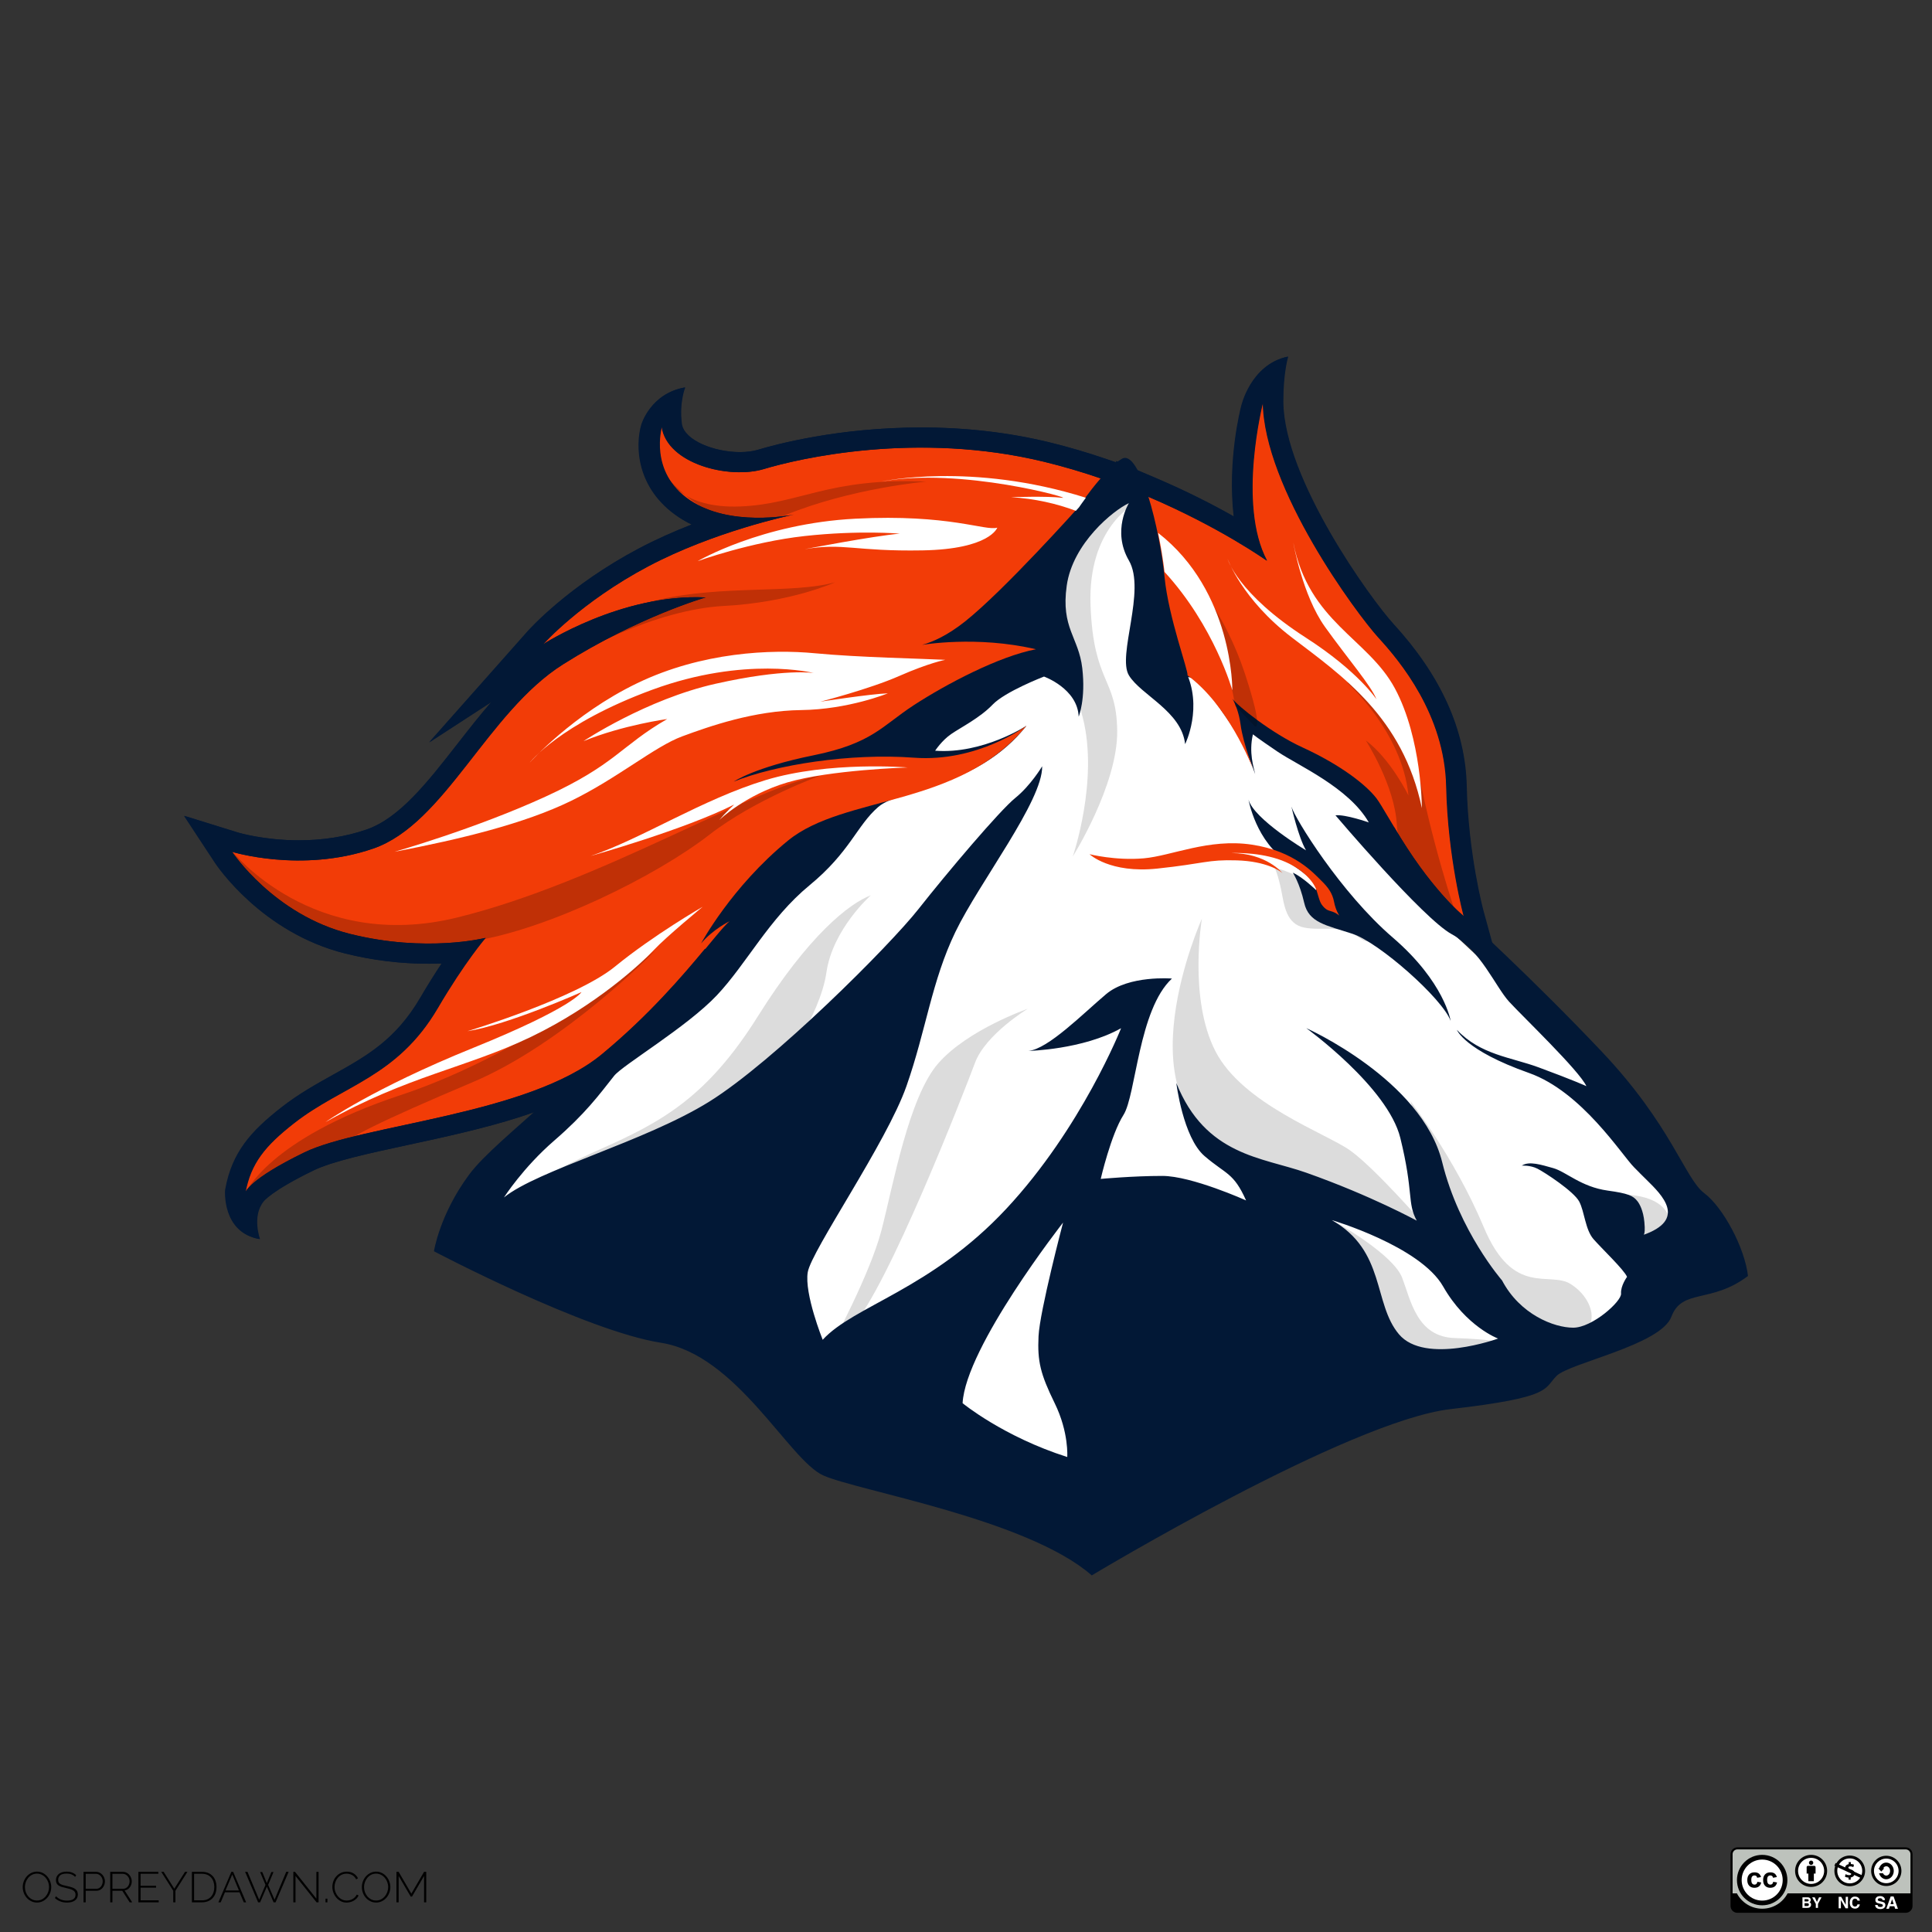 <?xml version="1.0" encoding="utf-8"?>
<!-- Generator: Adobe Illustrator 16.0.0, SVG Export Plug-In . SVG Version: 6.00 Build 0)  -->
<!DOCTYPE svg PUBLIC "-//W3C//DTD SVG 1.1//EN" "http://www.w3.org/Graphics/SVG/1.1/DTD/svg11.dtd">
<svg version="1.1" id="Layer_1" xmlns="http://www.w3.org/2000/svg" xmlns:xlink="http://www.w3.org/1999/xlink" x="0px" y="0px"
	 width="595.275px" height="595.279px" viewBox="0 0 595.275 595.279" enable-background="new 0 0 595.275 595.279"
	 xml:space="preserve">
<rect x="0" y="0" width="595.275" height="595.279" fill="#333333" stroke="none"/>
<g id="Layer_2">
	<g id="_x37_Wl2mV_1_">
	</g>
</g>
<g id="Layer_1_1_">
	<g>
		<path fill="#021836" d="M210.106,130.585c0.766,5.132,10.059,8.71,17.92,8.71c2.104,0,4.041-0.248,5.591-0.716
			c5.333-1.612,24.719-6.872,50.314-6.872c13.718,0,26.98,1.538,39.432,4.571c5.846,1.425,11.831,3.185,17.793,5.231l8.714,2.986
			l-6.044,6.952c-3.38,3.887-6.354,8.287-6.387,8.33l-0.234,0.351l-0.282,0.317c-0.82,0.923-17.917,20-30.441,31.382
			c4.89,0.391,9.617,1.109,14.132,2.167l18.785,4.397l14.56-10.979l-9.896,12.071l4.966,1.162l-7.021,1.345l-20.958,25.567
			c-11.737,14.324-27.265,19.979-41.854,24.109l-50.664,37.147c-0.671,0.562-2.981,3.358-5.021,5.827
			c-6.717,8.127-17.96,21.729-34.003,34.98c-15.392,12.715-41.175,18.271-63.922,23.181c-11.866,2.56-23.072,4.976-28.956,7.836
			c-12.991,6.313-15.345,9.483-15.438,9.617c-3.624,4.585-1.068,11.521-1.068,11.521c-11.68-2.008-10.61-15.113-10.61-15.113
			l0.04-0.238c2.063-11.417,7.9-17.903,17.283-25.241c5.283-4.133,10.655-7.127,15.854-10.021
			c10.363-5.775,19.315-10.771,26.9-23.704c2.394-4.076,4.628-7.613,6.617-10.604c-1.291,0.052-2.646,0.08-4.065,0.08
			c-8.659,0-17.314-1.064-25.728-3.167c-25.638-6.41-39.464-27.039-40.04-27.915l-9.53-14.479l16.561,5.142
			c0.062,0.021,7.979,2.396,18.749,2.396c7.452,0,14.477-1.117,20.875-3.322c10.178-3.505,18.833-14.592,27.994-26.326
			c3.412-4.371,6.871-8.806,10.527-13.021l-19.215,12.48l30.39-34.271c0.504-0.563,12.545-13.993,34.173-25.443
			c5.403-2.858,10.982-5.317,16.32-7.397c-1.442-0.697-2.813-1.48-4.106-2.354c-13.104-8.813-13.25-22.138-11.354-28.494
			c0,0,2.812-9.562,13.396-11.393C211.139,119.367,209.263,123.885,210.106,130.585z M272.606,253.482
			c-10.167,2.741-19.771,5.331-25.896,10.333c-2.316,1.896-4.486,3.854-6.506,5.812l35.903-17.101
			C274.933,252.855,273.763,253.17,272.606,253.482z M278.563,227.057c1.188,0.054,2.354,0.124,3.504,0.21
			c1.02,0.076,2.059,0.11,3.09,0.11c15.619,0,27.233-8.617,27.35-8.708l19.604-14.777l-11.75,2.25
			c-10.021,1.919-25.36,9.797-35.374,16.305c-2.192,1.426-4.064,2.836-5.875,4.199C278.927,226.784,278.745,226.92,278.563,227.057z
			"/>
		<path fill="#021836" d="M395.418,123.828c0.224,23.75,26.855,60.666,33.992,68.455c14.559,15.885,22.128,32.667,22.517,49.881
			c0.468,21.104,5.139,38.371,5.186,38.542l5.216,19.039l-15.173-12.626c-11.188-9.31-19.763-23.729-24.885-32.353
			c-1.312-2.202-2.545-4.282-3.104-5.014c-2.604-3.408-9.962-9.021-20.505-13.852c-2.577-1.182-5.258-2.653-7.859-4.251
			c0.356,1.053,0.744,2.134,1.159,3.229c0.242,0.604,0.438,1.104,0.57,1.478l-11.564,4.513c0-0.002-0.223-0.549-0.568-1.473
			c-1.767-4.378-8.183-18.926-18.191-26.312l-3.479-2.562l0.809-2.801c-0.268-1.012-0.737-2.605-1.166-4.062
			c-1.938-6.591-4.868-16.55-5.714-25.116c-0.737-7.493-2.602-16.778-4.748-23.667l-3.997-12.815l12.354,5.261
			c9.583,4.08,17.729,8.297,23.979,11.832c-1.965-17.337,2.042-32.979,2.312-34.009c0,0,2.865-12.894,14.362-15.266
			C396.916,109.878,395.382,114.784,395.418,123.828z"/>
		<path fill="#FFFFFF" d="M336.886,477.886c-16.189-11.688-44.644-19.086-63.944-24.107c-7.604-1.978-14.173-3.687-16.744-4.838
			c-2.555-1.146-7.343-6.785-11.565-11.76c-10.18-11.986-22.848-26.905-40.017-29.589c-18.052-2.82-51.733-19.277-63.682-25.325
			c1.246-3.923,3.767-10.134,8.564-16.627c2.896-3.914,8.855-9.213,15.165-14.824c12.62-11.224,26.922-23.943,31.209-37.34
			c0.484-1.521,1.005-3.18,1.562-4.966c5.816-18.646,16.65-53.35,36.138-67.023c18.78-13.188,29.018-23.688,32.869-27.646
			c0.324-0.332,0.59-0.604,0.801-0.815c1.522-0.855,4.688-2.777,12.023-7.394c3.854-0.013,11.771-1.257,21.921-9.332
			c12.312-9.797,34.701-34.793,35.646-35.853l0.282-0.314l0.236-0.354c2.442-3.625,5.779-7.862,8.429-10.556
			c2.516,5.726,5.703,18.354,6.78,29.312c0.918,9.325,2.896,14.469,4.345,18.229c0.926,2.4,1.332,3.521,1.282,4.734l-0.223,5.233
			l5.124,1.096c0.271,0.062,27.786,6.119,50.44,22.765c21.951,16.132,31.47,52.896,31.562,53.271l0.46,1.812l1.388,1.267
			c0.21,0.188,21.213,19.277,42.164,41.438c12.585,13.31,18.832,24.159,23.396,32.093c3.214,5.582,5.529,9.609,8.841,12.095
			c3.522,2.646,8.402,10.694,10.338,17.661c-2.994,1.612-5.759,2.256-8.456,2.885c-4.957,1.155-11.125,2.591-14.056,10.405
			c-1.525,2.979-14.354,7.51-19.83,9.438c-7.67,2.706-11.781,4.229-14.148,6.604c-0.849,0.848-1.452,1.613-1.936,2.228
			c-1.193,1.52-2.684,3.396-27.021,6.213C417.374,431.344,353.159,468.299,336.886,477.886z"/>
		<g opacity="0.14">
			<path d="M157.168,369.204c0,0,8.485-6.564,27.646-15.056c19.162-8.486,33.122-16.15,48.726-41.061
				c15.604-24.915,28.194-34.77,34.77-37.229c0,0-11.771,10.402-13.688,23.815s-15.056,31.479-15.056,31.479l-52.562,29.837
				L157.168,369.204z"/>
			<path d="M255.987,414.924c0,0,12.044-22.179,15.604-35.859c3.562-13.688,8.396-41.062,17.521-51.463
				c9.125-10.402,27.557-16.789,27.557-16.789s-12.956,7.848-16.235,16.604c-3.285,8.766-26.827,69.353-37.959,81.396
				C251.335,420.851,255.987,414.924,255.987,414.924z"/>
			<path d="M370.321,283.069c0,0-25.55,56.754,9.488,70.806c35.039,14.059,55.295,22.994,55.295,22.994h3.285
				c0,0-14.966-17.147-22.446-22.44c-7.482-5.291-33.029-14.233-41.427-30.479C366.123,307.705,370.321,283.069,370.321,283.069z"/>
			<path d="M412.11,376.868c0,0,17.154,9.679,19.896,16.79c2.732,7.117,4.562,18.248,16.236,18.614
				c11.685,0.365,14.964,1.46,14.964,1.46l2.562,3.104l-22.447,2.731l-17.703-4.19l-4.742-21.898L412.11,376.868z"/>
			<path d="M434.557,339.276c0,0,13.505,17.154,22.628,38.872c9.125,21.715,20.256,13.32,26.826,17.521
				c6.563,4.19,8.396,11.857,4.016,14.229c-4.379,2.372-13.139,1.277-13.139,1.277l-20.988-18.79l-7.847-22.083l-7.664-16.978
				L434.557,339.276z"/>
			<path d="M499.888,368.109c0,0,13.687-0.547,14.781,8.76c1.094,9.312-1.458,8.578-1.458,8.578l-8.766-3.833l-3.285-8.577
				L499.888,368.109z"/>
			<path d="M392.765,267.375c0,0,1.097,2.373,2.008,6.938c0.913,4.562,1.461,10.397,7.117,11.497
				c5.651,1.095,10.766-1.1,16.604,2.919c5.846,4.016,1.461-2.56,1.461-2.56l-16.06-10.312l-2.373-4.835
				C401.525,271.025,397.51,268.47,392.765,267.375z"/>
			<path d="M349.699,155.143c0,0-14.602,7.3-13.688,31.39c0.906,24.089,8.023,22.08,8.213,38.688
				c0.183,16.604-13.688,38.688-13.688,38.688s8.027-23.359,3.104-42.703c-4.933-19.345-10.402-26.097-10.402-26.097l2.374-12.773
				l9.123-20.069l13.688-9.854L349.699,155.143z"/>
		</g>
		<path fill="#021836" d="M336.39,485.402c0,0,79.028-47.588,110.562-51.237c31.533-3.646,28.613-6.198,32.634-10.22
			c4.014-4.015,32.111-9.489,35.396-18.249c3.285-8.76,12.153-3.926,23.6-12.547c-0.98-8.6-7.612-21.128-13.514-25.551
			c-5.896-4.422-10.075-20.883-31.448-43.484c-21.375-22.603-42.504-41.767-42.504-41.767s-9.82-39.062-33.901-56.751
			c-24.071-17.688-52.815-23.831-52.815-23.831c0.246-5.896-4.177-8.849-5.649-23.831c-1.477-14.987-7.617-39.56-13.021-36.605
			c-5.404,2.948-13.519,14.985-13.519,14.985s-22.848,25.552-34.884,35.132c-12.04,9.582-19.657,7.862-19.657,7.862
			s-13.268,8.354-14.002,8.6c-0.733,0.245-10.562,12.284-33.654,28.5c-23.099,16.214-34.15,56.751-40.05,75.182
			c-5.896,18.427-36.357,38.074-45.447,50.359c-9.095,12.284-10.812,23.584-10.812,23.584s46.594,24.543,69.953,28.193
			c23.358,3.65,39.418,36.134,50.004,40.878C264.243,459.349,316.559,468.023,336.39,485.402z M328.834,448.924
			c-19.716-6.271-32.245-16.585-32.245-16.585c0.926-17.319,30.956-55.646,30.956-55.646s-7.188,27.271-7.557,35.011
			c-0.367,7.738,0.555,11.606,4.978,20.641C329.386,441.364,328.834,448.924,328.834,448.924z M402.474,361.325
			c-13.542-4.788-31.012-5.167-40.034-27.646c0,0,2.054,16.799,8.688,22.512c6.639,5.712,8.936,5.021,12.807,13.678
			c0,0-16.771-7.554-25.803-7.554c-9.021,0-18.983,0.921-18.983,0.921s3.145-13.635,7.013-19.715
			c3.868-6.082,4.606-32.431,14.926-42.012c0,0-13.269-1.106-20.271,4.79c-7.001,5.896-17.871,16.952-23.954,17.505
			c0,0,16.77-0.367,28.562-7c0,0-12.159,30.771-35.379,55.646c-23.214,24.875-46.98,29.854-56.562,40.354
			c0,0-5.712-14.188-4.604-20.821c1.104-6.634,24.32-39.979,30.401-57.305s7.739-32.304,15.105-47.568
			c7.37-15.264,26.9-40.323,26.722-51.011c0,0-3.501,5.896-8.291,9.767c-4.791,3.869-21.007,23.031-29.854,34.271
			c-8.846,11.235-44.592,46.987-64.491,59.331c-19.896,12.346-52.695,21.006-63.197,29.479c0,0,5.896-9.212,15.479-17.506
			c9.581-8.291,13.722-13.958,18.471-19.969c2.604-3.296,22.438-15.039,31.647-24.804c9.213-9.771,16.032-23.591,28.562-33.905
			c12.528-10.317,14.559-18.431,21.188-24.143s30.467-5.771,45.636-24.998c0,0-13.391,8.783-28.128,7.683
			c0,0,2.024-3.138,4.978-5.159c2.946-2.026,8.844-4.979,12.715-9.028c3.866-4.055,15.847-8.66,15.847-8.66
			s10.318,3.688,10.688,12.35c0,0,2.211-5.348,1.104-14.93c-1.104-9.581-6.634-12.345-4.79-25.427
			c1.842-13.083,14.371-23.218,19.161-25.429c0,0-5.342,8.476,0,17.688c5.346,9.214-3.688,29.3,0,35.378
			c3.688,6.081,16.216,11.06,17.319,21.188c0,0,5.713-11.424,0-22.848c0,0,5.713,4.422,9.396,9.945
			c3.646,5.479,8.238,10.654,12.188,22.151c-0.449-2.12-2.011-6.606-0.697-12.265c0,0,1.354,1.119,7.617,5.354
			c6.266,4.239,21.919,11.021,28.088,21.789c0,0-7.319-2.555-10.27-2.187c0,0,27.011,31.852,35.854,36.644
			c8.848,4.79,13.45,16.217,17.688,20.82c4.232,4.604,21.559,21.188,23.771,25.979c0,0-3.972-1.821-14.714-5.784
			c-8.578-3.163-17.921-3.854-25.178-11.557c0,0,2.233,6.226,22.203,13.281c16.312,5.772,28.559,25.245,32.429,29.114
			c3.869,3.868-0.737-0.676,3.869,3.868c4.604,4.547,12.635,12.234-1.369,17.025c0,0,1.091,0.771,0.627-4.057
			c-0.344-3.604-1.479-5.588-2.121-6.416c-1.335-1.729-2.864-2.42-9.171-3.293c-8.212-1.135-12.854-5.829-16.796-6.927
			c-3.593-0.999-7.427-2.271-9.679-0.763c0,0,2.577-0.188,4.789,0.924c2.212,1.104,11.233,7,12.896,10.134
			c1.66,3.134,1.844,8.66,4.423,11.605c2.579,2.947,9.396,9.396,10.318,11.605c0,0-2.027,2.766-1.845,5.16
			c0.186,2.396-8.85,10.503-14.739,10.503c-5.896,0-16.399-4.055-21.927-14.561c0,0-13.191-15.115-18.435-36.401
			c-6.262-25.458-41.888-41.335-41.888-41.335s25.115,18.146,28.979,33.837c4.168,16.926,2.058,19.997,5.063,25.475
			C436.516,376.135,422.694,368.478,402.474,361.325z M410.348,375.929c0,0,27.218,8.021,34.296,20.438
			c7.079,12.41,16.934,16.062,16.934,16.062s-22.507,8.171-30.537-1.319C423.01,401.616,427.01,385.422,410.348,375.929z"/>
		<path fill="#021836" d="M384.687,246.396c0,0,2.248,13.067,12.37,19.396s8.434,8.438,8.434,8.438s-4.217-4.076-7.167-5.343
			c0,0,2.107,3.095,3.514,9.274c1.405,6.188,6.747,6.888,14.898,9.562c8.15,2.669,27.688,19.913,30.222,26.823
			c0,0-1.824-11.931-17.854-25.699c-16.021-13.775-30.225-36.826-31.203-40.345c0,0,2.11,9.417,4.499,13.493
			C402.399,261.997,386.375,252.44,384.687,246.396z"/>
		<path fill="#F23C07" d="M412.66,282.098c0,0-1.125-1.617-1.616-4.222c-0.494-2.601-1.761-4.427-3.938-6.531
			c-2.177-2.109-8.151-9.141-21.438-11.104c-13.278-1.967-24.598,3.444-33.237,4.218c-8.646,0.772-16.729-1.266-16.729-1.266
			s6.253,5.974,20.872,4.428c14.614-1.547,15.39-2.812,24.526-2.53c9.136,0.281,13.354,3.271,14.056,3.938
			c0,0-4.92-6.188-15.812-6.188c0,0,7.443-0.422,14.336,1.827c6.889,2.249,11.028,6.606,12.02,9.839
			c0.983,3.232,1.053,3.866,2.389,5.201S410.481,280.341,412.66,282.098z"/>
		<path fill="#F23C07" d="M319.192,200.045c-11.549,2.211-27.763,10.812-37.59,17.197c-9.828,6.388-12.773,11.793-30.956,15.479
			c-18.187,3.686-24.567,8.104-24.567,8.104c12.775-5.159,35.868-8.846,55.522-7.37c19.648,1.479,34.642-9.827,34.642-9.827
			c-20.793,25.366-56.016,21.133-73.458,35.377c-17.443,14.25-26.779,31.693-26.779,31.693c3.688-4.423,8.849-6.88,8.849-6.88
			c-3.688,2.703-16.706,22.357-39.312,41.029c-22.603,18.672-73.95,21.619-91.639,30.218c-17.688,8.604-18.265,12.521-18.265,12.521
			c1.643-9.154,6.117-14.56,15.009-21.511c15.021-11.749,31.754-14.104,44.284-35.479c8.334-14.224,14.735-21.621,14.735-21.621
			s-18.18,4.667-41.766-1.229c-23.585-5.896-36.36-25.306-36.36-25.306s21.375,6.634,43.485-0.981
			c22.112-7.612,35.133-42.011,58.473-56.752c23.339-14.737,43.979-20.637,43.979-20.637c-26.042-1.229-50.119,14.494-50.119,14.494
			s11.548-13.021,32.431-24.075c20.227-10.706,43.438-15.652,44.892-15.955c-1.265,0.258-19.775,3.865-32.112-4.438
			c-12.774-8.604-8.604-22.604-8.604-22.604c1.726,11.547,20.888,16.215,31.447,13.021c10.563-3.194,47.171-11.792,86.479-2.211
			c6.009,1.464,11.776,3.189,17.249,5.067c-3.688,4.242-6.853,8.937-6.853,8.937s-22.849,25.551-34.887,35.132
			c-5.432,4.324-9.961,6.343-13.297,7.26C284.111,198.706,300.826,195.746,319.192,200.045z"/>
		<path fill="#F23C07" d="M445.719,242.302c-0.491-22.111-14.249-38.591-20.889-45.827c-6.631-7.24-35.375-46.062-35.621-72.596
			c0,0-8.104,31.446,1.229,48.895c0,0-14.416-10.296-36.609-19.746c2.381,7.631,4.271,17.452,5,24.906
			c1.215,12.342,7.411,28.922,7.06,30.152c12.333,9.096,19.441,26.735,20.837,30.443c0,0-3.668-9.034-4.495-15.33
			c-0.479-3.659-1.729-6.604-2.534-7.938c1.666,2.273,12.062,10.646,21.56,14.998c11.792,5.4,19.654,11.547,22.854,15.723
			c3.19,4.178,13.332,24.969,27.021,36.36C451.119,282.347,446.205,264.413,445.719,242.302z"/>
		<g opacity="0.21">
			<path d="M75.548,367.737c0,0,6.938-16.788,47.812-30.293c40.878-13.505,78.473-44.527,78.473-44.527
				s-27.734,28.473-56.208,40.518c-28.47,12.044-39.418,17.519-41.604,20.438C101.827,356.787,75.548,367.737,75.548,367.737z"/>
			<path d="M71.534,262.257c0,0,24.817,31.394,69.347,20.438c44.528-10.948,90.879-40.147,112.054-43.798
				c0,0-20.25,7.312-34.312,18.249c-16.425,12.771-49.64,29.193-72.997,32.85C122.266,293.646,87.593,292.551,71.534,262.257z"/>
			<path d="M167.889,198.021c0,0,14.6-8.396,34.674-13.145c20.074-4.739,41.604-1.82,54.747-5.476c0,0-13.505,6.205-34.312,7.301
				c-20.805,1.095-45.983,14.233-53.647,20.438S167.889,198.021,167.889,198.021z"/>
			<path d="M205.847,147.289c0,0,4.016,9.489,22.265,8.76c18.249-0.729,27.191-8.938,57.303-7.665c0,0-23.104,1.979-43.615,10.401
				C221.359,167.18,205.847,147.289,205.847,147.289z"/>
			<path d="M380.582,217.456c0,0-3.832-23.812-13.141-39.688c0,0,10.129,11.497,16.146,29.837
				c6.021,18.34,3.017,16.146,3.017,16.146L380.582,217.456z"/>
			<path d="M420.821,228.132c0,0,9.033,13.96,9.581,26.279c0.547,12.317,18.066,26.825,18.066,26.825s-7.396-21.352-12.045-46.534
				l-18.613-24.363h-2.738c0,0,16.978,15.061,18.895,34.77C433.965,245.104,428.486,233.88,420.821,228.132z"/>
		</g>
		<path fill="#021836" d="M353.691,153.028c22.194,9.45,36.61,19.746,36.61,19.746c-9.34-17.443-1.229-48.895-1.229-48.895
			c0.245,26.533,28.989,65.354,35.621,72.596c6.634,7.235,20.396,23.716,20.883,45.827c0.49,22.106,5.404,40.045,5.404,40.045
			s-10.764-9.166-21.488-27.584l3.37,13.335l14.149,19.021l15.173,12.626l-5.216-19.039c-0.047-0.172-4.718-17.438-5.188-38.542
			c-0.383-17.214-7.957-33.996-22.51-49.881c-7.137-7.79-33.773-44.705-33.993-68.455c-0.035-9.044,1.497-13.95,1.497-13.95
			c-11.497,2.372-14.366,15.266-14.366,15.266c-0.266,1.025-4.271,16.671-2.308,34.009c-6.252-3.535-14.398-7.751-23.981-11.832
			l-6.45-2.746l0.062-0.068l-1.134-0.39l-4.831-2.057l0.139,0.441l-2.887-0.986c-5.962-2.052-11.948-3.812-17.793-5.231
			c-12.446-3.033-25.714-4.571-39.438-4.571c-25.595,0-44.979,5.265-50.312,6.872c-1.549,0.47-3.481,0.716-5.59,0.716
			c-7.863,0-17.156-3.573-17.925-8.71c-0.844-6.696,1.032-11.218,1.032-11.218c-10.583,1.824-13.393,11.396-13.393,11.396
			c-1.896,6.354-1.747,19.675,11.354,28.489c1.294,0.872,2.665,1.654,4.109,2.354c-5.336,2.08-10.914,4.54-16.323,7.401
			c-21.628,11.446-33.668,24.879-34.17,25.44l-30.39,34.271l19.209-12.478c-3.659,4.215-7.12,8.646-10.531,13.021
			c-9.163,11.733-17.817,22.822-27.995,26.33c-6.396,2.205-13.424,3.317-20.877,3.317c-10.77,0-18.683-2.378-18.749-2.396
			l-16.556-5.14l9.525,14.479c0.577,0.875,14.402,21.506,40.041,27.915c8.408,2.103,17.062,3.167,25.729,3.167
			c1.42,0,2.776-0.028,4.063-0.08c-1.986,2.987-4.229,6.524-6.613,10.604c-7.586,12.938-16.539,17.929-26.903,23.707
			c-5.195,2.896-10.567,5.89-15.853,10.021c-9.385,7.338-15.222,13.824-17.281,25.241l-0.041,0.24c0,0-1.067,13.104,10.606,15.113
			c0,0-2.556-6.938,1.067-11.521c0.094-0.133,2.446-3.302,15.438-9.617c5.885-2.854,17.093-5.271,28.953-7.836
			c22.748-4.905,48.53-10.466,63.924-23.18c16.045-13.254,27.284-26.854,34.006-34.981l-6.146-2.312
			c-6.674,8.049-17.256,20.479-31.812,32.508c-22.604,18.672-73.948,21.619-91.642,30.218
			c-17.084,8.311-18.204,12.241-18.261,12.501c-0.001,0.006-0.002,0.011-0.003,0.021c0,0,0.001-0.011,0.003-0.021
			c1.646-9.145,6.124-14.542,15.005-21.489c15.021-11.744,31.755-14.104,44.285-35.479c8.334-14.224,14.739-21.621,14.739-21.621
			s-18.184,4.667-41.769-1.229C84.176,281.857,71.4,262.447,71.4,262.447s21.375,6.634,43.486-0.981
			c22.107-7.612,35.132-42.011,58.472-56.752c23.34-14.737,43.977-20.637,43.977-20.637c-26.041-1.229-50.118,14.494-50.118,14.494
			s11.552-13.021,32.435-24.075c20.222-10.706,43.437-15.647,44.887-15.955c-1.26,0.258-19.771,3.865-32.109-4.438
			c-12.772-8.604-8.601-22.604-8.601-22.604c1.72,11.547,20.883,16.215,31.445,13.021c10.562-3.194,47.171-11.792,86.479-2.211
			c6.014,1.464,11.782,3.189,17.25,5.067"/>
		<g>
			<path fill="#FFFFFF" d="M100.29,345.733c0,0,14.495-10.318,45.452-22.848c30.954-12.53,33.411-17.198,33.411-17.198
				s-22.604,10.072-35.133,12.039c0,0,33.412-10.074,45.45-19.9c12.034-9.828,27.021-18.427,27.021-18.427
				s-11.057,9.09-14.987,13.268c-3.93,4.182-17.935,17.196-37.835,26.777C143.776,329.027,125.596,331.484,100.29,345.733z"/>
			<path fill="#FFFFFF" d="M279.636,236.467c0,0-24.142-2.022-43.673,3.87c-19.527,5.896-38.511,18.241-53.983,23.399
				c0,0,28.93-8.106,44.224-15.846c0,0-2.765,2.58-4.604,4.791c0,0,7.922-7.739,21.005-11.609
				C255.683,237.204,279.636,236.467,279.636,236.467z"/>
			<path fill="#FFFFFF" d="M121.542,262.448c0,0,24.689-7.002,46.438-16.951c21.744-9.95,23.217-15.663,37.59-23.954
				c0,0-13.636,1.848-25.796,6.817c0,0,19.348-12.897,40.721-17.688c21.374-4.791,30.219-3.312,30.219-3.312
				s-21.188-5.343-49.75,5.16c-28.562,10.503-37.771,22.479-37.771,22.479s13.269-14.926,33.167-24.508
				c19.896-9.582,41.271-10.502,54.726-9.213c13.451,1.29,33.354,1.659,40.169,2.022c0,0-4.976,0.926-14.188,4.979
				c-9.213,4.055-24.322,7.924-24.322,7.924s15.479-2.396,20.821-2.58c0,0-12.161,4.979-26.722,5.159
				c-14.559,0.185-28.188,4.976-36.668,8.107c-8.478,3.133-19.896,12.896-34.271,19.896
				C161.526,253.788,141.811,258.578,121.542,262.448z"/>
			<path fill="#FFFFFF" d="M214.961,172.897c0,0,19.722-11.607,48.646-13.083c28.93-1.479,39.98,3.87,43.67,2.765
				c0,0-2.212,6.633-23.032,7.002c-20.822,0.369-24.323-2.396-36.301-0.369c0,0,21.007-4.055,29.298-4.791
				c0,0-12.529-1.104-29.298,0.736C231.176,167.001,214.961,172.897,214.961,172.897z"/>
			<g>
				<path fill="#FFFFFF" d="M327.175,153.366c-4.421-0.554-15.656-0.186-15.656-0.186c7.356,0.465,13.997,1.97,19.968,4.213
					c0.625-0.691,0.975-1.081,0.975-1.081s0.812-1.208,2.101-2.951c-35.404-11.146-63.022-4.972-63.022-4.972
					C295.852,143.785,331.597,153.919,327.175,153.366z"/>
				<path fill="#FFFFFF" d="M356.827,164.191c0.862,4.142,1.546,8.312,1.979,12.022c15.392,16.77,20.888,36.479,20.888,36.479
					S380.083,182.281,356.827,164.191z"/>
			</g>
			<path fill="#FFFFFF" d="M438.1,248.996c0,0,0-21.373-8.293-36.852c-8.291-15.479-26.533-20.453-31.324-44.959
				c0,0,2.767,16.214,9.769,25.979c7.001,9.771,14.188,18.062,15.852,22.295c0,0-5.6-8.588-21.743-18.979
				c-21.188-13.635-24.14-24.321-24.14-24.321s4.422,12.528,19.896,24.321C413.594,208.275,432.204,220.99,438.1,248.996z"/>
		</g>
	</g>
</g>
<g>
	<path fill="#BDC2BC" d="M534.992,588.913c-0.739,0-1.34-0.602-1.34-1.341v-16.588c0-0.739,0.601-1.339,1.34-1.339h52.497
		c0.738,0,1.339,0.6,1.339,1.339v16.588c0,0.739-0.601,1.341-1.339,1.341H534.992z"/>
	<g>
		<path d="M558.027,571.51c-2.725,0-4.935,2.21-4.935,4.934c0,2.729,2.21,4.938,4.935,4.938c2.728,0,4.938-2.21,4.938-4.938
			C562.964,573.719,560.755,571.51,558.027,571.51z"/>
		<path fill="#FFFFFF" d="M558.027,580.461c-2.219,0-4.015-1.798-4.015-4.019c0-2.217,1.797-4.014,4.015-4.014
			c2.219,0,4.019,1.798,4.019,4.014C562.046,578.664,560.246,580.461,558.027,580.461z"/>
		<g>
			<path d="M559.402,575.293c0-0.219-0.182-0.398-0.398-0.398h-1.952c-0.221,0-0.401,0.181-0.401,0.398v1.985h0.528v2.338h1.694
				v-2.338h0.527L559.402,575.293L559.402,575.293z"/>
			<path d="M558.695,573.942c0,0.37-0.3,0.668-0.667,0.668c-0.371,0-0.67-0.299-0.67-0.668s0.301-0.67,0.67-0.67
				C558.395,573.272,558.695,573.571,558.695,573.942z"/>
		</g>
	</g>
	<path d="M587.175,569.198h-51.868c-1.157,0-2.102,0.943-2.102,2.102v15.96c0,1.158,0.943,2.1,2.102,2.1h51.868
		c1.158,0,2.102-0.94,2.102-2.1V571.3C589.275,570.141,588.332,569.198,587.175,569.198z M588.644,583.375h-37.865
		c-1.477,2.809-4.417,4.725-7.81,4.725s-6.333-1.916-7.809-4.725h-1.326V571.3c0-0.812,0.658-1.471,1.47-1.471h51.869
		c0.811,0,1.471,0.658,1.471,1.471V583.375L588.644,583.375z"/>
	<g>
		<path fill="#FFFFFF" d="M557.773,584.933c0.1,0.14,0.15,0.302,0.15,0.495c0,0.198-0.052,0.357-0.151,0.479
			c-0.057,0.066-0.14,0.131-0.25,0.187c0.168,0.061,0.294,0.155,0.378,0.289c0.085,0.13,0.127,0.289,0.127,0.477
			c0,0.192-0.049,0.365-0.145,0.519c-0.062,0.104-0.14,0.188-0.23,0.256c-0.104,0.078-0.225,0.137-0.369,0.164
			c-0.141,0.028-0.294,0.043-0.459,0.043h-1.466v-3.256h1.573C557.326,584.594,557.607,584.706,557.773,584.933z M556.009,585.151
			v0.717h0.79c0.143,0,0.257-0.026,0.345-0.08s0.133-0.147,0.133-0.286c0-0.15-0.059-0.248-0.176-0.301
			c-0.1-0.033-0.228-0.05-0.383-0.05H556.009L556.009,585.151z M556.009,586.407v0.869h0.789c0.143,0,0.25-0.02,0.328-0.058
			c0.145-0.071,0.217-0.206,0.217-0.407c0-0.17-0.07-0.285-0.208-0.35c-0.077-0.034-0.188-0.056-0.327-0.056L556.009,586.407
			L556.009,586.407z"/>
		<path fill="#FFFFFF" d="M560.469,584.586h0.771l-1.089,2.034v1.222h-0.68v-1.222l-1.127-2.034h0.8l0.677,1.418L560.469,584.586z"
			/>
	</g>
	<g>
		<g>
			<path fill="#FFFFFF" d="M566.517,584.426h0.776l1.403,2.473v-2.473h0.692v3.545h-0.742l-1.443-2.517v2.517h-0.688
				L566.517,584.426L566.517,584.426z"/>
			<path fill="#FFFFFF" d="M570.425,584.797c0.285-0.292,0.647-0.437,1.09-0.437c0.591,0,1.02,0.195,1.295,0.587
				c0.148,0.221,0.229,0.439,0.242,0.661h-0.741c-0.048-0.17-0.106-0.299-0.183-0.384c-0.132-0.153-0.328-0.229-0.586-0.229
				c-0.265,0-0.473,0.107-0.623,0.324c-0.152,0.219-0.229,0.525-0.229,0.923c0,0.399,0.08,0.696,0.241,0.895
				c0.161,0.197,0.365,0.299,0.614,0.299c0.252,0,0.447-0.086,0.581-0.256c0.072-0.09,0.136-0.229,0.183-0.41h0.736
				c-0.066,0.387-0.226,0.699-0.486,0.943c-0.262,0.241-0.594,0.36-1.002,0.36c-0.505,0-0.901-0.163-1.19-0.489
				c-0.288-0.328-0.434-0.777-0.434-1.353C569.93,585.607,570.095,585.133,570.425,584.797z"/>
		</g>
	</g>
	<g>
		<path fill="#FFFFFF" d="M578.517,586.944c0.022,0.173,0.073,0.303,0.145,0.389c0.132,0.154,0.354,0.233,0.673,0.233
			c0.19,0,0.347-0.021,0.465-0.062c0.225-0.078,0.338-0.226,0.338-0.438c0-0.125-0.055-0.223-0.166-0.291
			c-0.113-0.066-0.285-0.126-0.525-0.178l-0.411-0.088c-0.401-0.093-0.679-0.188-0.829-0.294c-0.254-0.173-0.383-0.448-0.383-0.819
			c0-0.339,0.126-0.619,0.376-0.846c0.249-0.224,0.617-0.336,1.102-0.336c0.401,0,0.748,0.104,1.033,0.315
			c0.284,0.213,0.436,0.521,0.45,0.922h-0.762c-0.014-0.227-0.117-0.387-0.306-0.484c-0.126-0.065-0.282-0.096-0.473-0.096
			c-0.209,0-0.375,0.041-0.499,0.122c-0.126,0.083-0.188,0.196-0.188,0.346c0,0.135,0.062,0.236,0.186,0.303
			c0.079,0.043,0.246,0.096,0.502,0.155l0.665,0.156c0.292,0.068,0.513,0.162,0.655,0.276c0.227,0.179,0.339,0.435,0.339,0.771
			c0,0.351-0.134,0.637-0.4,0.863c-0.269,0.229-0.646,0.344-1.134,0.344c-0.5,0-0.891-0.112-1.176-0.339
			c-0.287-0.224-0.432-0.536-0.432-0.929L578.517,586.944L578.517,586.944z"/>
		<path fill="#FFFFFF" d="M582.542,584.325h0.896l1.34,3.791h-0.858l-0.249-0.778h-1.396l-0.255,0.778h-0.828L582.542,584.325z
			 M582.486,586.681h0.972l-0.479-1.49L582.486,586.681z"/>
	</g>
	<g>
		<circle cx="542.95" cy="579.28" r="7.771"/>
		<circle fill="#FFFFFF" cx="542.95" cy="579.278" r="6.322"/>
		<g>
			<path d="M542.597,578.348l-1.188,0.215c-0.041-0.237-0.131-0.416-0.273-0.537c-0.143-0.119-0.325-0.178-0.55-0.178
				c-0.302,0-0.537,0.104-0.72,0.31c-0.18,0.204-0.268,0.555-0.268,1.038c0,0.539,0.09,0.921,0.271,1.146
				c0.183,0.223,0.426,0.332,0.73,0.332c0.229,0,0.417-0.064,0.562-0.195c0.146-0.131,0.249-0.354,0.311-0.67l1.182,0.199
				c-0.123,0.545-0.354,0.954-0.707,1.229c-0.348,0.276-0.813,0.416-1.399,0.416c-0.668,0-1.197-0.21-1.594-0.629
				c-0.396-0.42-0.592-1.004-0.592-1.746c0-0.75,0.198-1.337,0.594-1.754c0.397-0.42,0.936-0.627,1.613-0.627
				c0.555,0,0.995,0.118,1.322,0.355C542.219,577.497,542.453,577.86,542.597,578.348z"/>
			<path d="M547.477,578.348l-1.188,0.215c-0.039-0.237-0.131-0.416-0.272-0.537c-0.144-0.119-0.325-0.178-0.551-0.178
				c-0.301,0-0.539,0.104-0.72,0.31c-0.178,0.204-0.268,0.555-0.268,1.038c0,0.539,0.09,0.921,0.271,1.146
				c0.182,0.223,0.426,0.332,0.729,0.332c0.229,0,0.417-0.064,0.562-0.195c0.146-0.131,0.25-0.354,0.311-0.67l1.183,0.199
				c-0.123,0.545-0.356,0.954-0.708,1.229c-0.349,0.276-0.814,0.416-1.4,0.416c-0.668,0-1.197-0.21-1.593-0.629
				c-0.396-0.42-0.592-1.004-0.592-1.746c0-0.75,0.196-1.337,0.595-1.754c0.396-0.42,0.934-0.627,1.612-0.627
				c0.554,0,0.994,0.118,1.322,0.355C547.1,577.497,547.337,577.86,547.477,578.348z"/>
		</g>
	</g>
	<g>
		<path d="M569.93,571.719c-2.61,0-4.727,2.115-4.727,4.726c0,2.612,2.115,4.729,4.727,4.729s4.728-2.113,4.728-4.729
			C574.658,573.834,572.546,571.719,569.93,571.719z"/>
		<circle fill="#FFFFFF" cx="569.93" cy="576.447" r="3.846"/>
		
			<rect x="569.488" y="571.955" transform="matrix(0.422 -0.906 0.906 0.422 -193.324 849.44)" width="0.924" height="8.958"/>
		<g>
			<path d="M569.58,579.151v-0.637c-0.444-0.013-0.877-0.14-1.129-0.277l0.197-0.776c0.279,0.153,0.672,0.292,1.101,0.292
				c0.382,0,0.646-0.151,0.646-0.409c0-0.252-0.223-0.41-0.709-0.578c-0.711-0.238-1.196-0.568-1.196-1.215
				c0-0.59,0.411-1.047,1.122-1.181v-0.631h0.65v0.584c0.443,0.015,0.742,0.115,0.968,0.222l-0.199,0.748
				c-0.167-0.079-0.478-0.232-0.954-0.232c-0.434,0-0.571,0.193-0.571,0.381c0,0.212,0.231,0.356,0.798,0.564
				c0.796,0.276,1.107,0.643,1.107,1.246c0,0.591-0.411,1.09-1.182,1.221v0.684L569.58,579.151L569.58,579.151z"/>
		</g>
	</g>
	<g>
		<path d="M581.185,571.784c-2.571,0-4.66,2.086-4.66,4.658c0,2.576,2.089,4.665,4.66,4.665c2.576,0,4.665-2.089,4.665-4.665
			C585.852,573.87,583.761,571.784,581.185,571.784z"/>
		<path fill="#FFFFFF" d="M581.185,580.238c-2.092,0-3.789-1.698-3.789-3.794c0-2.091,1.695-3.79,3.789-3.79
			c2.096,0,3.793,1.696,3.793,3.79C584.979,578.538,583.281,580.238,581.185,580.238z"/>
		<path d="M581.185,573.885c-1.016,0-1.874,0.733-2.182,1.746h-0.294l0.933,1.016l0.93-1.016h-0.348
			c0.215-0.37,0.563-0.616,0.96-0.616c0.65,0,1.179,0.646,1.179,1.443c0,0.793-0.526,1.44-1.179,1.44
			c-0.432,0-0.81-0.289-1.016-0.72h-1.196c0.278,1.068,1.167,1.854,2.214,1.854c1.273,0,2.311-1.155,2.311-2.576
			C583.496,575.034,582.464,573.885,581.185,573.885z"/>
	</g>
</g>
<g>
	<path d="M11.392,586.197c-0.652,0-1.248-0.138-1.786-0.41c-0.539-0.271-1.002-0.631-1.39-1.07c-0.388-0.441-0.688-0.949-0.9-1.521
		C7.106,582.619,7,582.032,7,581.432c0-0.626,0.114-1.226,0.338-1.797c0.226-0.574,0.533-1.08,0.927-1.521
		c0.393-0.44,0.857-0.792,1.396-1.053c0.538-0.26,1.119-0.39,1.746-0.39c0.653,0,1.248,0.138,1.786,0.417
		c0.538,0.275,0.999,0.641,1.382,1.09s0.682,0.959,0.893,1.528c0.213,0.567,0.318,1.144,0.318,1.726c0,0.636-0.113,1.24-0.338,1.812
		c-0.225,0.574-0.534,1.079-0.926,1.517c-0.394,0.437-0.856,0.785-1.391,1.045C12.598,586.066,12.018,586.197,11.392,586.197z
		 M7.675,581.432c0,0.539,0.091,1.057,0.271,1.555s0.437,0.939,0.768,1.324c0.33,0.383,0.724,0.69,1.178,0.92
		c0.455,0.229,0.955,0.344,1.502,0.344c0.563,0,1.072-0.117,1.527-0.355c0.454-0.239,0.846-0.555,1.17-0.946
		c0.327-0.392,0.578-0.834,0.755-1.328s0.265-0.997,0.265-1.51c0-0.538-0.092-1.057-0.277-1.555
		c-0.185-0.498-0.442-0.939-0.773-1.323s-0.723-0.691-1.179-0.919c-0.454-0.229-0.949-0.347-1.486-0.347
		c-0.565,0-1.076,0.119-1.536,0.357c-0.458,0.238-0.85,0.554-1.17,0.945c-0.322,0.394-0.571,0.836-0.748,1.33
		C7.762,580.422,7.675,580.923,7.675,581.432z"/>
	<path d="M23.14,578.299c-0.608-0.681-1.469-1.021-2.58-1.021c-0.918,0-1.587,0.175-2.006,0.523
		c-0.417,0.349-0.628,0.817-0.628,1.407c0,0.302,0.054,0.554,0.159,0.755c0.106,0.202,0.271,0.373,0.496,0.51
		c0.226,0.137,0.513,0.256,0.86,0.355c0.35,0.103,0.761,0.2,1.237,0.299c0.512,0.106,0.97,0.223,1.377,0.352
		c0.404,0.127,0.75,0.289,1.038,0.483c0.287,0.193,0.508,0.433,0.662,0.715c0.153,0.281,0.231,0.632,0.231,1.044
		c0,0.414-0.082,0.775-0.245,1.086c-0.163,0.31-0.392,0.565-0.688,0.773c-0.297,0.208-0.648,0.364-1.059,0.471
		c-0.411,0.104-0.867,0.157-1.37,0.157c-1.463,0-2.704-0.467-3.717-1.401l0.356-0.542c0.396,0.415,0.882,0.743,1.457,0.984
		c0.573,0.242,1.217,0.363,1.931,0.363c0.821,0,1.461-0.147,1.925-0.449c0.462-0.301,0.695-0.754,0.695-1.362
		c0-0.309-0.06-0.57-0.178-0.787s-0.303-0.404-0.551-0.562c-0.247-0.158-0.554-0.295-0.919-0.409
		c-0.364-0.115-0.796-0.225-1.29-0.33c-0.503-0.105-0.945-0.219-1.329-0.338c-0.384-0.117-0.708-0.269-0.972-0.449
		c-0.265-0.181-0.463-0.398-0.596-0.654s-0.199-0.578-0.199-0.967c0-0.423,0.082-0.797,0.246-1.124
		c0.163-0.326,0.391-0.603,0.682-0.826c0.291-0.226,0.64-0.395,1.044-0.511c0.406-0.114,0.854-0.17,1.351-0.17
		c0.607,0,1.15,0.09,1.627,0.27c0.477,0.183,0.909,0.459,1.296,0.828L23.14,578.299z"/>
	<path d="M25.734,586.131v-9.395h3.863c0.396,0,0.763,0.085,1.098,0.251c0.335,0.168,0.624,0.392,0.866,0.669
		s0.432,0.591,0.568,0.938c0.138,0.35,0.205,0.698,0.205,1.053c0,0.381-0.063,0.746-0.191,1.098
		c-0.128,0.354-0.31,0.666-0.542,0.939c-0.232,0.272-0.512,0.492-0.833,0.654c-0.323,0.164-0.683,0.245-1.078,0.245h-3.281v3.546
		L25.734,586.131L25.734,586.131z M26.408,581.963h3.241c0.309,0,0.586-0.064,0.833-0.191s0.456-0.3,0.629-0.516
		c0.171-0.218,0.303-0.463,0.396-0.741c0.092-0.276,0.139-0.565,0.139-0.866c0-0.309-0.056-0.602-0.165-0.879
		c-0.11-0.279-0.26-0.523-0.45-0.734c-0.189-0.213-0.41-0.381-0.661-0.504s-0.519-0.186-0.801-0.186h-3.162L26.408,581.963
		L26.408,581.963z"/>
	<path d="M33.963,586.131v-9.395h3.917c0.397,0,0.764,0.085,1.098,0.251c0.335,0.168,0.622,0.392,0.859,0.669
		c0.238,0.277,0.426,0.591,0.563,0.938c0.137,0.35,0.204,0.698,0.204,1.053c0,0.344-0.054,0.676-0.159,0.998
		c-0.105,0.324-0.254,0.611-0.45,0.867c-0.194,0.256-0.427,0.467-0.7,0.635c-0.273,0.169-0.572,0.277-0.899,0.331l2.341,3.651
		h-0.781l-2.274-3.547h-3.043v3.547L33.963,586.131L33.963,586.131z M34.636,581.963h3.295c0.299,0,0.571-0.064,0.819-0.197
		c0.247-0.132,0.458-0.307,0.636-0.522c0.176-0.216,0.311-0.462,0.402-0.741c0.093-0.277,0.141-0.562,0.141-0.853
		c0-0.3-0.056-0.589-0.166-0.866c-0.11-0.276-0.261-0.522-0.45-0.733c-0.189-0.212-0.409-0.382-0.661-0.511
		c-0.252-0.127-0.523-0.192-0.814-0.192h-3.201V581.963z"/>
	<path d="M48.899,585.521v0.608h-6.258v-9.395h6.139v0.61h-5.464v3.688h4.775v0.582h-4.775v3.903h5.583V585.521z"/>
	<path d="M50.421,576.736l3.281,5.199l3.308-5.199h0.742l-3.706,5.849v3.546h-0.674v-3.572l-3.69-5.821L50.421,576.736
		L50.421,576.736z"/>
	<path d="M59.126,586.131v-9.395h3.122c0.741,0,1.392,0.124,1.951,0.371c0.561,0.248,1.025,0.583,1.396,1.007
		c0.371,0.423,0.647,0.919,0.833,1.487c0.185,0.567,0.277,1.175,0.277,1.819c0,0.715-0.104,1.36-0.311,1.938
		s-0.505,1.07-0.894,1.481c-0.388,0.409-0.857,0.729-1.41,0.953c-0.552,0.224-1.167,0.337-1.845,0.337L59.126,586.131
		L59.126,586.131z M66.031,581.421c0-0.592-0.083-1.137-0.251-1.635c-0.167-0.498-0.412-0.93-0.733-1.291
		c-0.322-0.359-0.718-0.644-1.185-0.848c-0.466-0.202-1.005-0.303-1.614-0.303h-2.447v8.177h2.447c0.617,0,1.162-0.104,1.633-0.312
		c0.473-0.206,0.866-0.495,1.185-0.865c0.316-0.37,0.559-0.805,0.722-1.303S66.031,582.003,66.031,581.421z"/>
	<path d="M67.288,586.131l3.996-9.395h0.555l3.997,9.395h-0.728l-1.311-3.097h-4.484l-1.311,3.097H67.288z M71.562,577.557
		l-2.09,4.922h4.141L71.562,577.557z"/>
	<path d="M80.148,576.802h0.661l1.401,3.413l1.403-3.413h0.661l-1.654,3.956l1.971,4.577l3.6-8.601h0.742l-4.023,9.395h-0.62
		l-2.063-4.829l-2.077,4.829h-0.622l-4.008-9.395h0.728l3.612,8.601l1.945-4.577L80.148,576.802z"/>
	<path d="M91.05,578.008v8.123h-0.675v-9.394h0.518l6.588,8.27v-8.255h0.675v9.379h-0.622L91.05,578.008z"/>
	<path d="M100.297,586.131v-1.125h0.583v1.125H100.297z"/>
	<path d="M102.401,581.368c0-0.563,0.098-1.127,0.298-1.688c0.197-0.561,0.486-1.062,0.866-1.502c0.379-0.44,0.844-0.8,1.395-1.077
		c0.552-0.277,1.181-0.418,1.887-0.418c0.838,0,1.552,0.192,2.144,0.576c0.591,0.383,1.027,0.877,1.309,1.475l-0.556,0.318
		c-0.159-0.327-0.351-0.601-0.576-0.82c-0.224-0.221-0.466-0.399-0.727-0.537c-0.261-0.137-0.533-0.234-0.814-0.298
		c-0.281-0.062-0.562-0.092-0.833-0.092c-0.6,0-1.129,0.121-1.589,0.364c-0.458,0.241-0.847,0.558-1.164,0.944
		c-0.316,0.39-0.557,0.826-0.722,1.316c-0.164,0.489-0.245,0.981-0.245,1.475c0,0.558,0.097,1.086,0.291,1.59
		c0.195,0.502,0.459,0.945,0.795,1.328c0.334,0.383,0.731,0.691,1.19,0.919c0.458,0.229,0.951,0.346,1.48,0.346
		c0.282,0,0.571-0.036,0.866-0.106c0.296-0.069,0.583-0.18,0.86-0.329c0.277-0.15,0.536-0.343,0.774-0.576
		c0.238-0.232,0.437-0.51,0.594-0.827l0.569,0.278c-0.159,0.352-0.372,0.665-0.642,0.939c-0.271,0.271-0.57,0.502-0.906,0.688
		c-0.335,0.186-0.689,0.324-1.065,0.416c-0.375,0.092-0.742,0.139-1.104,0.139c-0.644,0-1.233-0.141-1.768-0.423
		c-0.532-0.281-0.994-0.649-1.382-1.104c-0.387-0.455-0.689-0.972-0.905-1.549C102.509,582.555,102.401,581.969,102.401,581.368z"/>
	<path d="M115.882,586.197c-0.652,0-1.247-0.138-1.785-0.41c-0.538-0.271-1.001-0.631-1.39-1.07
		c-0.388-0.441-0.688-0.949-0.898-1.521c-0.212-0.572-0.317-1.16-0.317-1.76c0-0.627,0.112-1.225,0.337-1.798
		c0.224-0.573,0.534-1.081,0.926-1.521c0.394-0.44,0.857-0.792,1.396-1.052c0.539-0.261,1.121-0.391,1.747-0.391
		c0.65,0,1.247,0.139,1.786,0.416c0.538,0.276,0.999,0.643,1.381,1.091c0.384,0.45,0.682,0.959,0.894,1.529
		c0.211,0.566,0.317,1.144,0.317,1.726c0,0.635-0.113,1.239-0.337,1.812c-0.226,0.572-0.534,1.077-0.928,1.514
		c-0.393,0.438-0.854,0.785-1.389,1.046C117.087,586.066,116.509,586.197,115.882,586.197z M112.164,581.432
		c0,0.539,0.09,1.057,0.271,1.555c0.181,0.498,0.436,0.939,0.767,1.324c0.331,0.383,0.724,0.69,1.178,0.92s0.954,0.344,1.501,0.344
		c0.564,0,1.073-0.117,1.527-0.355c0.456-0.239,0.845-0.555,1.171-0.946s0.578-0.834,0.754-1.328
		c0.175-0.494,0.266-0.997,0.266-1.51c0-0.538-0.094-1.057-0.278-1.555c-0.186-0.498-0.443-0.939-0.774-1.323
		s-0.724-0.691-1.178-0.919c-0.455-0.229-0.95-0.347-1.488-0.347c-0.563,0-1.075,0.119-1.534,0.357s-0.851,0.554-1.172,0.945
		c-0.321,0.394-0.57,0.836-0.748,1.33C112.252,580.422,112.164,580.923,112.164,581.432z"/>
	<path d="M130.659,586.131v-8.123l-3.704,6.338h-0.423l-3.705-6.338v8.123h-0.675v-9.394h0.675l3.916,6.722l3.916-6.722h0.675v9.394
		H130.659L130.659,586.131z"/>
</g>
</svg>
